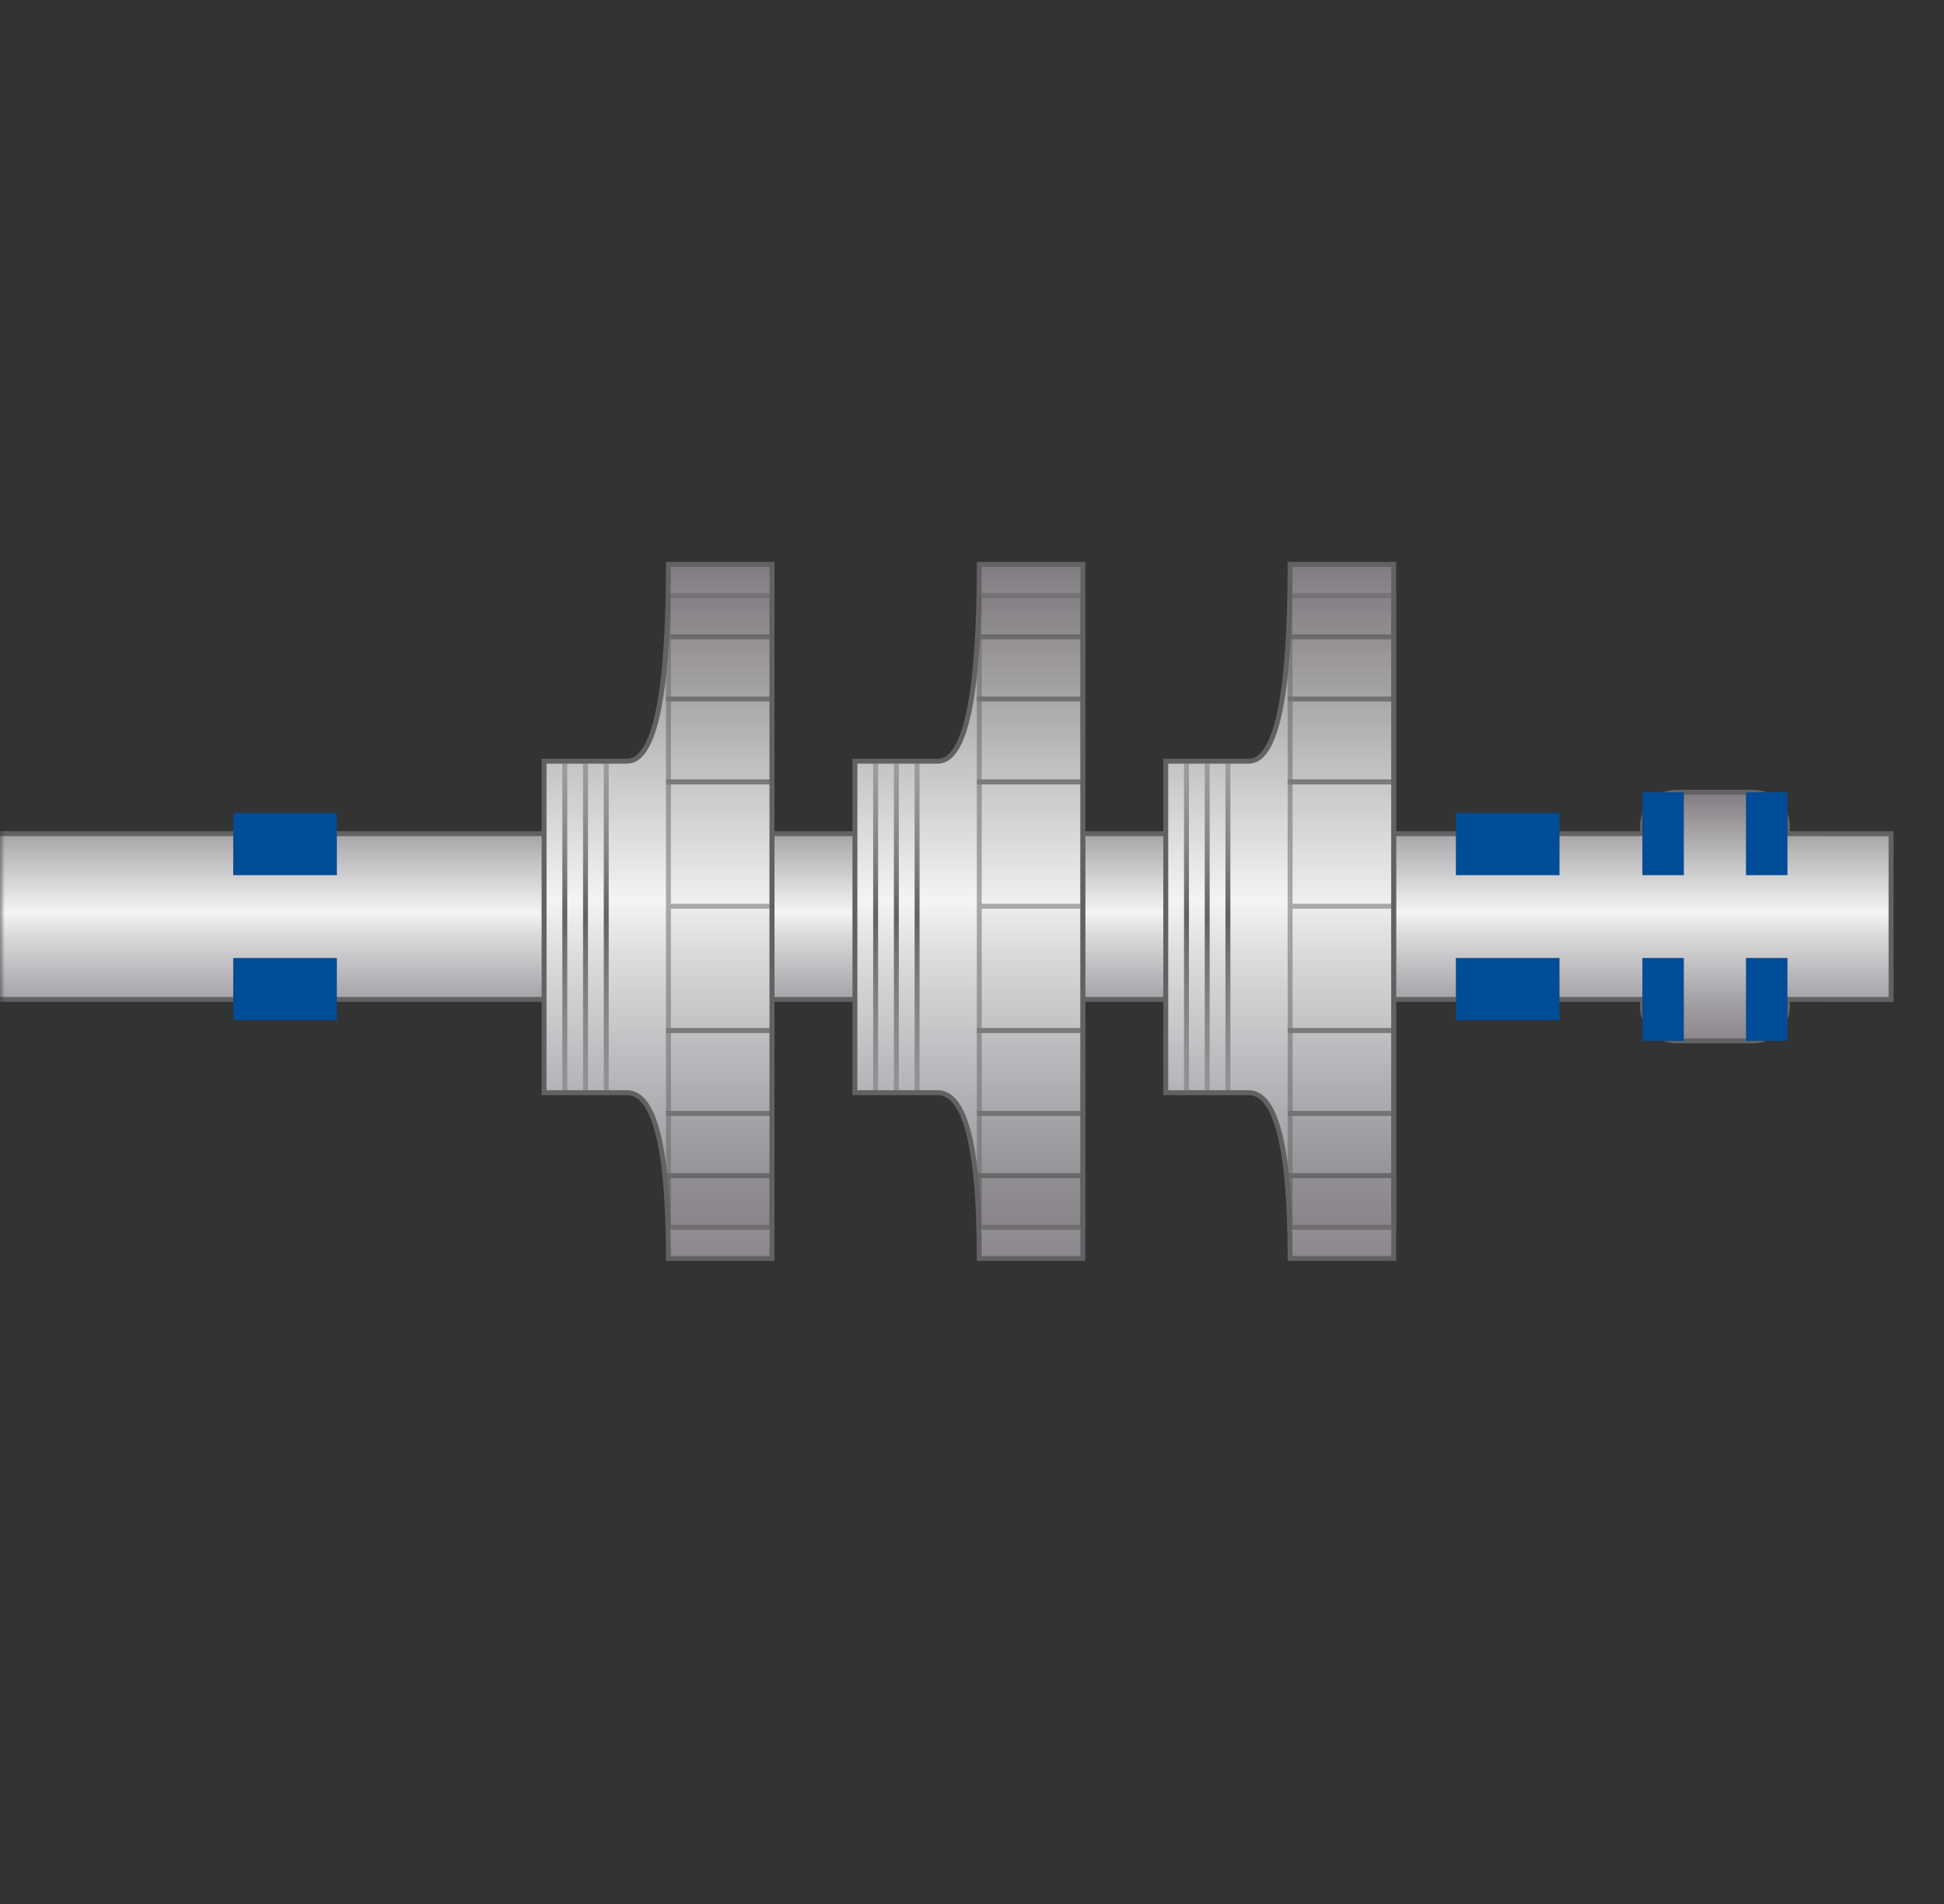 <svg width="197" height="193" xmlns="http://www.w3.org/2000/svg" xmlns:xlink="http://www.w3.org/1999/xlink"><rect width="100%" height="100%" fill="#333333" stroke="none"/><defs><linearGradient x1="50.034%" y1="99.984%" x2="50.034%" y2="-.004%" id="c"><stop stop-color="#8B878D" offset="0%"/><stop stop-color="#9F9CA1" offset="13.66%"/><stop stop-color="#D9D8DA" offset="42.07%"/><stop stop-color="#F3F4F4" offset="51.52%"/><stop stop-color="#807B80" offset="100%"/></linearGradient><linearGradient x1="50.034%" y1="99.984%" x2="50.034%" y2="-.004%" id="d"><stop stop-color="#8B878D" offset="0%"/><stop stop-color="#9F9CA1" offset="13.66%"/><stop stop-color="#D9D8DA" offset="42.07%"/><stop stop-color="#F3F4F4" offset="51.52%"/><stop stop-color="#807B80" offset="100%"/></linearGradient><linearGradient x1="50%" y1="0%" x2="50%" y2="100%" id="e"><stop stop-color="#636262" stop-opacity=".4" offset="0%"/><stop stop-color="#636262" offset="46.746%"/><stop stop-color="#636262" stop-opacity=".4" offset="100%"/></linearGradient><linearGradient x1="50%" y1="0%" x2="50%" y2="100%" id="f"><stop stop-color="#636262" stop-opacity=".401" offset="0%"/><stop stop-color="#636262" offset="46.746%"/><stop stop-color="#636262" stop-opacity=".4" offset="100%"/></linearGradient><path id="a" d="M0 0h197v273H0z"/></defs><g transform="translate(0 -10)" fill="none" fill-rule="evenodd"><mask id="b" fill="#fff"><use xlink:href="#a"/></mask><g mask="url(#b)"><path d="M470.4 27.299V26.6a3.5 3.5 0 013.5-3.5h7.7a3.5 3.5 0 013.5 3.5v.699l10.5.001v16.8l-10.5-.001v.701a3.5 3.5 0 01-3.5 3.5h-7.7a3.5 3.5 0 01-3.5-3.5v-.701H279.3v.701a3.5 3.5 0 01-3.5 3.5h-7.7a3.5 3.5 0 01-3.5-3.5v-.701L0 44.1V27.3l264.6-.001V26.6a3.5 3.5 0 013.5-3.5h7.7a3.5 3.5 0 013.5 3.5v.699h191.1z" stroke="#636262" stroke-width=".5" fill="url(#c)" fill-rule="nonzero" transform="translate(-303.965 67.2)"/><path d="M181.135 90.3v8.4h-4.2v-8.4h4.2zm-10.5 0v8.4h-4.2v-8.4h4.2zM181.135 115.5v-8.4h-4.2v8.4h4.2zm-10.5 0v-8.4h-4.2v8.4h4.2zM23.635 92.4h10.5v6.3h-10.5zM23.635 107.1h10.5v6.3h-10.5zM147.535 92.4h10.5v6.3h-10.5zM147.535 107.1h10.5v6.3h-10.5z" fill="#004C97"/><g stroke-width=".5"><path d="M12.6 0h10.5v70.35H12.6c0-11.2-1.4-16.8-4.2-16.8H0v-33.6H8.4c2.8 0 4.2-6.65 4.2-19.95z" stroke="#636262" fill="url(#d)" fill-rule="nonzero" transform="translate(118.135 67.2)"/><path stroke="#636262" fill-opacity=".04" fill="#000" opacity=".5" d="M130.735 89.25h10.5v12.6h-10.5zM130.735 101.85h10.5v12.6h-10.5z"/><path stroke="#636262" fill-opacity=".06" fill="#000" opacity=".5" d="M130.735 80.85h10.5v8.4h-10.5zM130.735 114.45h10.5v8.4h-10.5z"/><path stroke="#636262" fill-opacity=".08" fill="#000" opacity=".5" d="M130.735 74.55h10.5v6.3h-10.5zM130.735 122.85h10.5v6.3h-10.5z"/><path stroke="#636262" fill-opacity=".104" fill="#000" opacity=".5" d="M130.735 70.35h10.5v4.2h-10.5z"/><path stroke="#636262" fill-opacity=".1" fill="#000" opacity=".7" d="M130.735 129.15h10.5v5.25h-10.5z"/><path stroke="url(#e)" stroke-linecap="square" d="M2.1 53.55v-33.6M4.2 53.55v-33.6M6.3 53.55v-33.6" transform="translate(118.135 67.2)"/><path stroke="url(#f)" stroke-linecap="square" d="M8.4 53.55v-33.6" transform="translate(118.135 67.2)"/></g><g stroke-width=".5"><path d="M12.6 0h10.5v70.35H12.6c0-11.2-1.4-16.8-4.2-16.8H0v-33.6H8.4c2.8 0 4.2-6.65 4.2-19.95z" stroke="#636262" fill="url(#d)" fill-rule="nonzero" transform="translate(86.635 67.2)"/><path stroke="#636262" fill-opacity=".04" fill="#000" opacity=".5" d="M99.235 89.25h10.5v12.6h-10.5zM99.235 101.85h10.5v12.6h-10.5z"/><path stroke="#636262" fill-opacity=".06" fill="#000" opacity=".5" d="M99.235 80.85h10.5v8.4h-10.5zM99.235 114.45h10.5v8.4h-10.5z"/><path stroke="#636262" fill-opacity=".08" fill="#000" opacity=".5" d="M99.235 74.55h10.5v6.3h-10.5zM99.235 122.85h10.5v6.3h-10.5z"/><path stroke="#636262" fill-opacity=".104" fill="#000" opacity=".5" d="M99.235 70.35h10.5v4.2h-10.5z"/><path stroke="#636262" fill-opacity=".1" fill="#000" opacity=".7" d="M99.235 129.15h10.5v5.25h-10.5z"/><path stroke="url(#e)" stroke-linecap="square" d="M2.1 53.55v-33.6M4.2 53.55v-33.6M6.3 53.55v-33.6" transform="translate(86.635 67.2)"/><path stroke="url(#f)" stroke-linecap="square" d="M8.4 53.55v-33.6" transform="translate(86.635 67.2)"/></g><g stroke-width=".5"><path d="M12.6 0h10.5v70.35H12.6c0-11.2-1.4-16.8-4.2-16.8H0v-33.6H8.4c2.8 0 4.2-6.65 4.2-19.95z" stroke="#636262" fill="url(#d)" fill-rule="nonzero" transform="translate(55.135 67.2)"/><path stroke="#636262" fill-opacity=".04" fill="#000" opacity=".5" d="M67.735 89.25h10.5v12.6h-10.5zM67.735 101.85h10.5v12.6h-10.5z"/><path stroke="#636262" fill-opacity=".06" fill="#000" opacity=".5" d="M67.735 80.85h10.5v8.4h-10.5zM67.735 114.45h10.5v8.4h-10.5z"/><path stroke="#636262" fill-opacity=".08" fill="#000" opacity=".5" d="M67.735 74.55h10.5v6.3h-10.5zM67.735 122.85h10.5v6.3h-10.5z"/><path stroke="#636262" fill-opacity=".104" fill="#000" opacity=".5" d="M67.735 70.35h10.5v4.2h-10.5z"/><path stroke="#636262" fill-opacity=".1" fill="#000" opacity=".7" d="M67.735 129.15h10.5v5.25h-10.5z"/><path stroke="url(#e)" stroke-linecap="square" d="M2.1 53.55v-33.6M4.2 53.55v-33.6M6.3 53.55v-33.6" transform="translate(55.135 67.2)"/><path stroke="url(#f)" stroke-linecap="square" d="M8.4 53.55v-33.6" transform="translate(55.135 67.2)"/></g></g></g></svg>